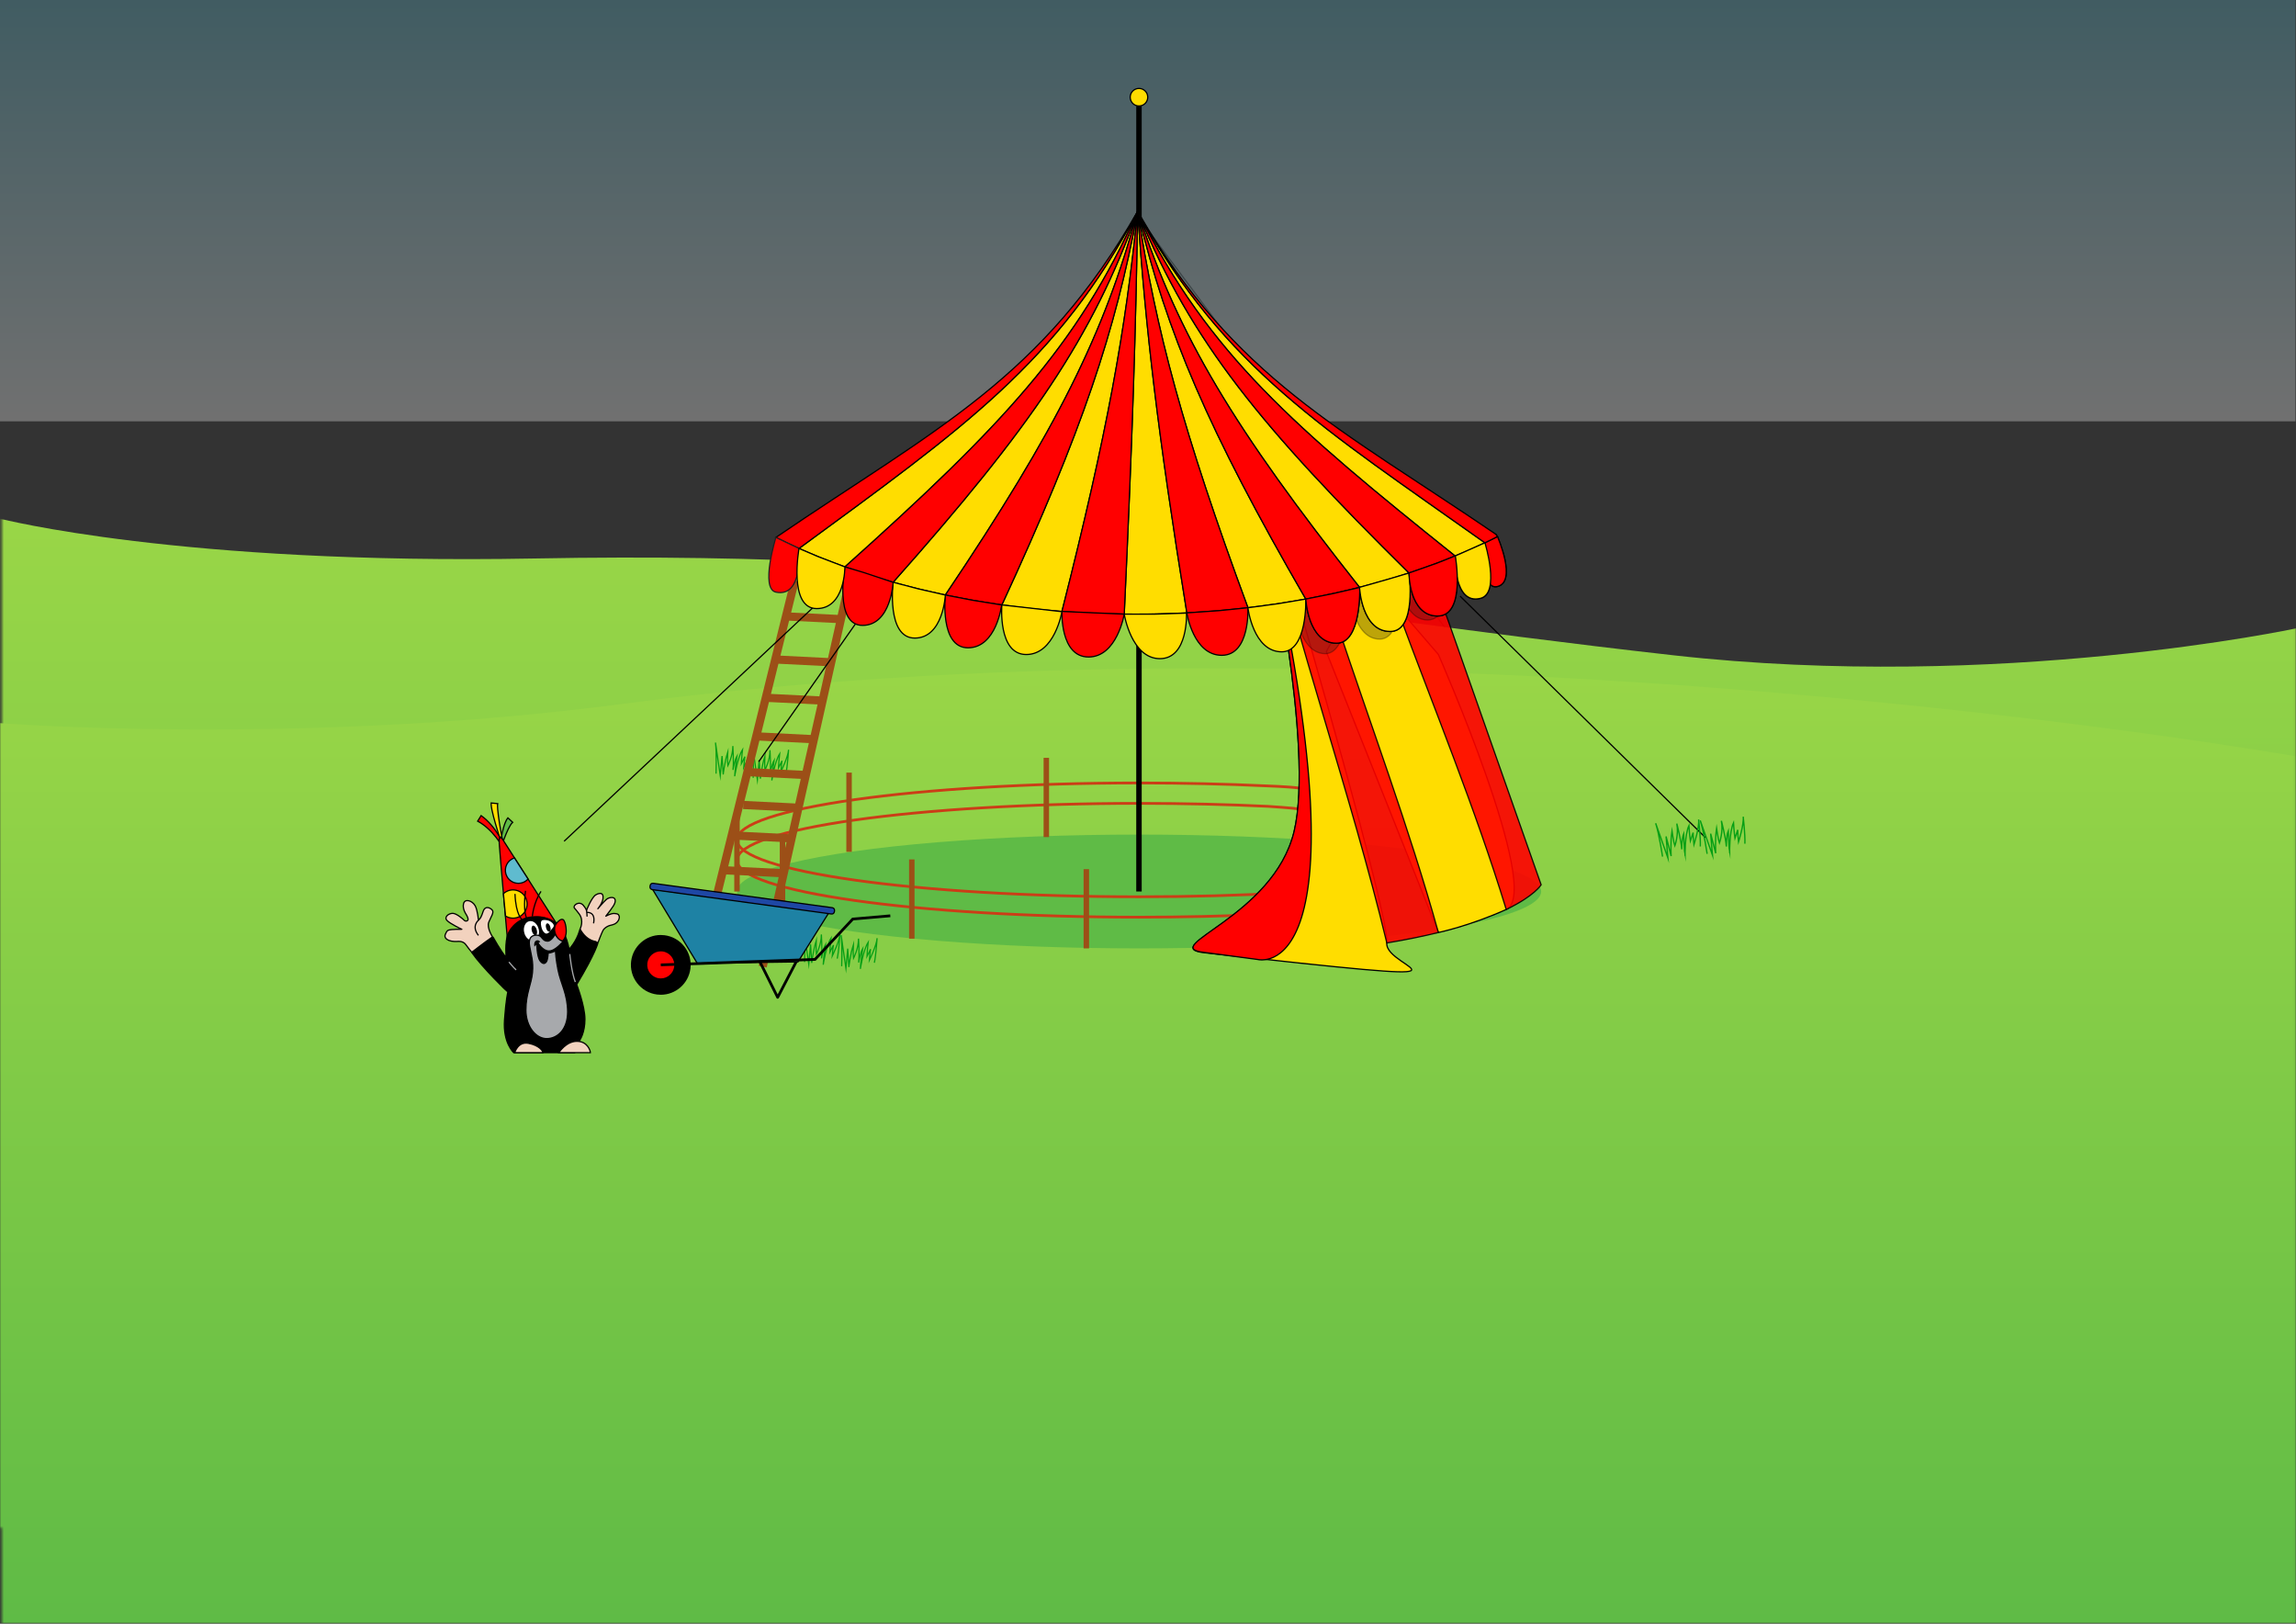 <?xml version="1.0" encoding="utf-8"?>
<!-- Generator: Adobe Illustrator 15.0.0, SVG Export Plug-In . SVG Version: 6.00 Build 0)  -->
<!DOCTYPE svg PUBLIC "-//W3C//DTD SVG 1.1//EN" "http://www.w3.org/Graphics/SVG/1.1/DTD/svg11.dtd">
<svg version="1.1" xmlns="http://www.w3.org/2000/svg" xmlns:xlink="http://www.w3.org/1999/xlink" x="0px" y="0px"
	 width="841.89px" height="595.28px" viewBox="0 0 841.89 595.28" enable-background="new 0 0 841.89 595.28" xml:space="preserve">
<rect x="0" y="0" width="841.89" height="595.28" fill="#333333" stroke="none"/>
<g id="achtergrond">
	
		<line fill="none" stroke="#000000" stroke-width="0.452" stroke-miterlimit="10" x1="417.358" y1="79.586" x2="572.334" y2="286.947"/>
	<defs>
		<filter id="Adobe_OpacityMaskFilter" filterUnits="userSpaceOnUse" x="-0.092" y="190.133" width="841.982" height="405.147">
			<feColorMatrix  type="matrix" values="1 0 0 0 0  0 1 0 0 0  0 0 1 0 0  0 0 0 1 0"/>
		</filter>
	</defs>
	<mask maskUnits="userSpaceOnUse" x="-0.092" y="190.133" width="841.982" height="405.147" id="SVGID_1_">
		<g filter="url(#Adobe_OpacityMaskFilter)">
			<linearGradient id="SVGID_2_" gradientUnits="userSpaceOnUse" x1="421.684" y1="595.28" x2="421.684" y2="158.882">
				<stop  offset="0" style="stop-color:#FFFFFF"/>
				<stop  offset="0.348" style="stop-color:#F9F9F9"/>
				<stop  offset="0.491" style="stop-color:#F5F5F5"/>
				<stop  offset="0.557" style="stop-color:#F1F1F1"/>
				<stop  offset="0.623" style="stop-color:#E5E5E5"/>
				<stop  offset="0.688" style="stop-color:#D1D1D1"/>
				<stop  offset="0.752" style="stop-color:#B6B6B6"/>
				<stop  offset="0.817" style="stop-color:#929292"/>
				<stop  offset="0.881" style="stop-color:#666666"/>
				<stop  offset="0.945" style="stop-color:#333333"/>
				<stop  offset="1" style="stop-color:#000000"/>
			</linearGradient>
			<rect x="0.601" y="158.882" fill="url(#SVGID_2_)" width="842.167" height="436.398"/>
		</g>
	</mask>
	
		<linearGradient id="SVGID_3_" gradientUnits="userSpaceOnUse" x1="210.555" y1="402.181" x2="615.702" y2="402.181" gradientTransform="matrix(0 1 -1 0 823.079 -20.422)">
		<stop  offset="0" style="stop-color:#99D647"/>
		<stop  offset="1" style="stop-color:#5FBB46"/>
	</linearGradient>
	<path mask="url(#SVGID_1_)" fill="url(#SVGID_3_)" d="M0.093,595.28l-0.186-405.147c0,0,66.044,17.044,196.064,14.615
		c174.621-3.263,259.965,17.792,417.609,35.489c119.678,13.435,228.309-9.859,228.309-9.859V595.28H0.093z"/>
	<defs>
		<filter id="Adobe_OpacityMaskFilter_1_" filterUnits="userSpaceOnUse" x="0" y="244.939" width="841.705" height="350.341">
			<feColorMatrix  type="matrix" values="1 0 0 0 0  0 1 0 0 0  0 0 1 0 0  0 0 0 1 0"/>
		</filter>
	</defs>
	<mask maskUnits="userSpaceOnUse" x="0" y="244.939" width="841.705" height="350.341" id="SVGID_4_">
		<g filter="url(#Adobe_OpacityMaskFilter_1_)">
			
				<linearGradient id="SVGID_5_" gradientUnits="userSpaceOnUse" x1="421.731" y1="560.094" x2="421.73" y2="207.324" gradientTransform="matrix(-1 0 0 1 841.891 0)">
				<stop  offset="0" style="stop-color:#FFFFFF"/>
				<stop  offset="0.348" style="stop-color:#F9F9F9"/>
				<stop  offset="0.491" style="stop-color:#F5F5F5"/>
				<stop  offset="0.557" style="stop-color:#F1F1F1"/>
				<stop  offset="0.623" style="stop-color:#E5E5E5"/>
				<stop  offset="0.688" style="stop-color:#D1D1D1"/>
				<stop  offset="0.752" style="stop-color:#B6B6B6"/>
				<stop  offset="0.817" style="stop-color:#929292"/>
				<stop  offset="0.881" style="stop-color:#666666"/>
				<stop  offset="0.945" style="stop-color:#333333"/>
				<stop  offset="1" style="stop-color:#000000"/>
			</linearGradient>
			<rect x="-0.878" y="207.324" fill="url(#SVGID_5_)" width="842.075" height="352.769"/>
		</g>
	</mask>
	
		<linearGradient id="SVGID_6_" gradientUnits="userSpaceOnUse" x1="265.361" y1="402.041" x2="615.702" y2="402.041" gradientTransform="matrix(0 1 1 0 18.811 -20.422)">
		<stop  offset="0" style="stop-color:#99D647"/>
		<stop  offset="1" style="stop-color:#5FBB46"/>
	</linearGradient>
	<path mask="url(#SVGID_4_)" fill="url(#SVGID_6_)" d="M841.705,595.28V277.279c0,0-323.776-57.377-612.95-19.281
		C109.628,273.692,0,265.118,0,265.118V595.28H841.705z"/>
	<ellipse fill="#5FBB46" cx="417.67" cy="326.834" rx="147.435" ry="20.862"/>
	<path fill="none" stroke="#CB3D17" stroke-miterlimit="10" d="M463.428,335.224c-14.404,0.665-29.784,1.024-45.758,1.024
		c-81.426,0-147.435-9.342-147.435-20.862c0-11.522,66.009-20.864,147.435-20.864c16.516,0,32.397,0.384,47.223,1.093
		c0,0,9.688,0.621,10.966,0.949"/>
	<path fill="none" stroke="#CB3D17" stroke-miterlimit="10" d="M471.59,327.335c-16.7,0.93-34.889,1.439-53.92,1.439
		c-81.426,0-147.435-9.342-147.435-20.862c0-11.522,66.009-20.864,147.435-20.864c16.239,0,31.865,0.372,46.477,1.058
		c0,0,8.324,0.275,12.196,0.804"/>
	<path fill="#FFDD00" stroke="#000000" stroke-width="0.452" stroke-miterlimit="10" d="M527.423,341.879
		c0,0,11.25-2.329,24.879-8.449s-24.879-93.483-24.879-93.483l-25.756-29.878l-15.334,28.878L527.423,341.879z"/>
	<path fill="#FFDD00" stroke="#000000" stroke-width="0.452" stroke-miterlimit="10" d="M464.709,194.666
		c0,0,17.319,78.882,9.819,110.245c-7.5,31.363-50.482,42.442-32.873,44.381c113.566,12.503,65.88,6.344,66.862-3.584
		s-32.949-126.107-32.949-126.107L464.709,194.666z"/>
	<linearGradient id="SVGID_7_" gradientUnits="userSpaceOnUse" x1="420.853" y1="154.469" x2="420.853" y2="1.421085e-13">
		<stop  offset="0" style="stop-color:#FFFFFF"/>
		<stop  offset="1" style="stop-color:#5FBBCF"/>
	</linearGradient>
	<rect opacity="0.3" fill="url(#SVGID_7_)" width="841.705" height="154.469"/>
	<path fill="none" stroke="#000000" stroke-width="0.452" stroke-miterlimit="10" d="M420.945,305.97"/>
	<circle fill="#FFDD00" stroke="#000000" stroke-width="0.452" stroke-miterlimit="10" cx="417.635" cy="35.637" r="3.218"/>
	<g>
		<path opacity="0.9" fill="#FF0000" stroke="#000000" stroke-width="0.452" stroke-miterlimit="10" d="M512.422,223.467
			c13.505,36.584,28.434,72.609,39.88,109.963c10.403-4.991,12.803-9.044,12.803-9.044l-34.043-96.714
			c-1.178-3.21-2.349-6.423-3.509-9.641C524.278,208.956,507.375,209.798,512.422,223.467z M463.263,182.127
			c12.839,55.193,31.95,108.534,45.255,163.581c7.146-1.185,13.414-2.481,18.905-3.829c-10.779-38.693-24.913-76.239-37.537-114.308
			C484.901,212.539,468.06,182.127,463.263,182.127z"/>
		<g>
			<path fill="#FF0000" stroke="#000000" stroke-width="0.452" stroke-miterlimit="10" d="M544.479,198.991
				c0,0-1.545,17.417,4.507,16.048c7.43-1.682,0.095-18.316,0.095-18.316l0,0L544.479,198.991z"/>
			<g>
				<path fill="#FF0000" stroke="#000000" stroke-width="0.452" stroke-miterlimit="10" d="M548.479,195.863
					c0.204,0.289,0.399,0.572,0.601,0.86c-1.511,0.77-3.046,1.526-4.602,2.269"/>
				<path fill="#FF0000" stroke="#000000" stroke-width="0.452" stroke-miterlimit="10" d="M417.792,78.673
					c0.008,0.002,0.016,0.004,0.023,0.006c0.004,0.001,0.008,0.001,0.012,0.002"/>
			</g>
			<path fill="#FF0000" stroke="#000000" stroke-width="0.452" stroke-miterlimit="10" d="M478.809,219.622
				c0,0,0.807,16.189,11.271,16.189c9.176,0,8.5-20.451,8.5-20.451l-9.477,2.186L478.809,219.622z"/>
			<path fill="#FFDD00" stroke="#000000" stroke-width="0.452" stroke-miterlimit="10" d="M498.508,215.324
				c0,0,0.778,16.182,11.242,16.182c9.872,0,6.905-21.437,6.905-21.437l-6.921,2.062L498.508,215.324z"/>
			<path fill="#FFDD00" stroke="#000000" stroke-width="0.452" stroke-miterlimit="10" d="M533.547,203.838
				c0,0-0.61,18.092,9.349,15.51c7.346-1.904,1.589-20.357,1.589-20.357l0,0L533.547,203.838z"/>
			<path fill="#FF0000" stroke="#000000" stroke-width="0.452" stroke-miterlimit="10" d="M516.638,210.069
				c0,0,0.027,15.769,10.492,15.769c10.463,0,6.485-22.044,6.485-22.044l-6.816,2.702L516.638,210.069z"/>
		</g>
	</g>
	<line fill="none" stroke="#000000" stroke-width="2" stroke-miterlimit="10" x1="417.635" y1="38.855" x2="417.635" y2="326.833"/>
	<path fill="none" stroke="#000000" stroke-width="0.452" stroke-miterlimit="10" d="M307.667,349.484"/>
	<path fill="none" stroke="#000000" stroke-width="0.452" stroke-miterlimit="10" d="M417.358,79.586"/>
	<g>
		<g>
			<g>
				<g>
					<path fill="none" stroke="#059F14" stroke-width="0.446" stroke-miterlimit="10" d="M262.554,283.631
						c0,0,0.261-7.615-0.203-11.395l1.748,12.127c0,0,0.493-5.724,0.658-7.197l0.426,6.759c0,0,0.515-4.604,1.658-8.204
						c0,0-0.141,3.899,0.027,5.037c0,0,1.873-3.52,1.847-7.251c0,0,0.383,5.822,0.053,8.768c0,0,0.538-3.482,1.454-5.057
						c0,0-0.867,6.428-0.825,7.365c0,0,1.075-6.964,2.866-9.747c0,0-0.371,3.314-0.431,5.171l1.332-2.647
						c0,0-0.188,0.352-0.454,4.051c0,0,2.684-5.479,2.826-8.073c0,0-0.388,6.108-1.01,9.021"/>
				</g>
				<g>
					<path fill="none" stroke="#059F14" stroke-width="0.446" stroke-miterlimit="10" d="M276.171,285.156
						c0,0,0.261-7.615-0.203-11.395l1.748,12.127c0,0,0.493-5.724,0.658-7.197l0.426,6.759c0,0,0.515-4.604,1.658-8.204
						c0,0-0.141,3.899,0.027,5.037c0,0,1.873-3.52,1.847-7.251c0,0,0.383,5.822,0.053,8.768c0,0,0.538-3.482,1.454-5.057
						c0,0-0.867,6.428-0.825,7.365c0,0,1.075-6.964,2.866-9.747c0,0-0.371,3.314-0.431,5.171l1.332-2.647
						c0,0-0.188,0.352-0.454,4.051c0,0,2.684-5.479,2.826-8.073c0,0-0.388,6.108-1.01,9.021"/>
				</g>
			</g>
		</g>
	</g>
	<g>
		<g>
			<g>
				<g>
					<path fill="none" stroke="#059F14" stroke-width="0.446" stroke-miterlimit="10" d="M295.015,352.713
						c0,0,0.261-7.614-0.203-11.395l1.748,12.127c0,0,0.493-5.724,0.658-7.197l0.426,6.76c0,0,0.515-4.604,1.658-8.204
						c0,0-0.141,3.899,0.027,5.037c0,0,1.873-3.52,1.847-7.251c0,0,0.383,5.822,0.053,8.769c0,0,0.538-3.482,1.454-5.058
						c0,0-0.867,6.429-0.825,7.365c0,0,1.075-6.964,2.866-9.747c0,0-0.371,3.314-0.431,5.172l1.332-2.647
						c0,0-0.188,0.353-0.454,4.052c0,0,2.684-5.479,2.826-8.073c0,0-0.388,6.108-1.01,9.021"/>
				</g>
				<g>
					<path fill="none" stroke="#059F14" stroke-width="0.446" stroke-miterlimit="10" d="M308.632,354.237
						c0,0,0.261-7.614-0.203-11.395l1.748,12.127c0,0,0.493-5.724,0.658-7.197l0.426,6.76c0,0,0.515-4.604,1.658-8.204
						c0,0-0.141,3.899,0.027,5.037c0,0,1.873-3.52,1.847-7.251c0,0,0.383,5.822,0.053,8.769c0,0,0.538-3.482,1.454-5.058
						c0,0-0.867,6.429-0.825,7.365c0,0,1.075-6.964,2.866-9.747c0,0-0.371,3.314-0.431,5.172l1.332-2.647
						c0,0-0.188,0.353-0.454,4.052c0,0,2.684-5.479,2.826-8.073c0,0-0.388,6.108-1.01,9.021"/>
				</g>
			</g>
		</g>
	</g>
	<line fill="none" stroke="#9C4F17" stroke-width="2" stroke-miterlimit="10" x1="270.235" y1="326.834" x2="270.235" y2="297.78"/>
	<line fill="none" stroke="#9C4F17" stroke-width="2" stroke-miterlimit="10" x1="286.923" y1="336.193" x2="286.923" y2="307.14"/>
	
		<line fill="none" stroke="#9C4F17" stroke-width="2" stroke-miterlimit="10" x1="311.333" y1="312.308" x2="311.333" y2="283.253"/>
	
		<line fill="none" stroke="#9C4F17" stroke-width="2" stroke-miterlimit="10" x1="383.667" y1="306.892" x2="383.667" y2="277.837"/>
	
		<line fill="none" stroke="#9C4F17" stroke-width="2" stroke-miterlimit="10" x1="334.337" y1="344.135" x2="334.337" y2="315.081"/>
	
		<line fill="none" stroke="#9C4F17" stroke-width="2" stroke-miterlimit="10" x1="398.333" y1="347.696" x2="398.333" y2="318.643"/>
	
		<line fill="none" stroke="#000000" stroke-width="0.452" stroke-miterlimit="10" x1="535.384" y1="218.554" x2="625.308" y2="307.038"/>
	<g>
		<g>
			<g>
				<g>
					<path fill="none" stroke="#059F14" stroke-width="0.487" stroke-miterlimit="10" d="M609.611,314.043
						c0,0-1.218-8.253-2.522-12.234l4.489,12.721c0,0-0.566-6.262-0.668-7.881l1.856,7.198c0,0-0.314-5.06,0.31-9.161
						c0,0,0.615,4.228,1.042,5.42c0,0,1.5-4.156,0.723-8.171c0,0,1.618,6.196,1.819,9.435c0,0-0.063-3.856,0.699-5.731
						c0,0,0.267,7.094,0.505,8.094c0,0-0.13-7.711,1.422-11.059c0,0,0.228,3.643,0.528,5.655l1.038-3.112
						c0,0-0.149,0.416,0.277,4.453c0,0,2.063-6.427,1.712-9.248c0,0,0.767,6.655,0.618,9.915"/>
				</g>
				<g>
					<path fill="none" stroke="#059F14" stroke-width="0.487" stroke-miterlimit="10" d="M625.958,313.023
						c0,0-1.218-8.253-2.522-12.234l4.489,12.722c0,0-0.566-6.262-0.668-7.881l1.856,7.197c0,0-0.314-5.059,0.31-9.161
						c0,0,0.615,4.228,1.042,5.421c0,0,1.5-4.157,0.723-8.172c0,0,1.618,6.197,1.819,9.435c0,0-0.063-3.855,0.699-5.731
						c0,0,0.267,7.094,0.505,8.095c0,0-0.13-7.712,1.422-11.059c0,0,0.228,3.643,0.528,5.655l1.038-3.112
						c0,0-0.15,0.416,0.277,4.452c0,0,2.063-6.426,1.712-9.248c0,0,0.767,6.655,0.618,9.915"/>
				</g>
			</g>
		</g>
	</g>
	<g>
		<g>
			
				<line fill="none" stroke="#9C4F17" stroke-width="3" stroke-miterlimit="10" x1="311.301" y1="213.886" x2="279.669" y2="354.389"/>
			
				<line fill="none" stroke="#9C4F17" stroke-width="3" stroke-miterlimit="10" x1="291.43" y1="212.891" x2="256.667" y2="353.235"/>
			
				<line fill="none" stroke="#9C4F17" stroke-width="3" stroke-miterlimit="10" x1="308.35" y1="226.993" x2="288.198" y2="225.984"/>
			
				<line fill="none" stroke="#9C4F17" stroke-width="3" stroke-miterlimit="10" x1="303.704" y1="242.748" x2="283.552" y2="241.738"/>
			
				<line fill="none" stroke="#9C4F17" stroke-width="3" stroke-miterlimit="10" x1="301.374" y1="256.84" x2="281.222" y2="255.831"/>
			
				<line fill="none" stroke="#9C4F17" stroke-width="3" stroke-miterlimit="10" x1="297.739" y1="270.981" x2="277.587" y2="269.971"/>
			
				<line fill="none" stroke="#9C4F17" stroke-width="3" stroke-miterlimit="10" x1="295.386" y1="284.132" x2="275.235" y2="283.122"/>
			
				<line fill="none" stroke="#9C4F17" stroke-width="3" stroke-miterlimit="10" x1="292.688" y1="296.126" x2="272.537" y2="295.116"/>
			
				<line fill="none" stroke="#9C4F17" stroke-width="3" stroke-miterlimit="10" x1="289.367" y1="307.325" x2="269.215" y2="306.317"/>
			
				<line fill="none" stroke="#9C4F17" stroke-width="3" stroke-miterlimit="10" x1="286.18" y1="320.091" x2="266.028" y2="319.081"/>
		</g>
		
			<line fill="none" stroke="#9C4F17" stroke-width="3" stroke-miterlimit="10" x1="282.734" y1="335.068" x2="262.583" y2="334.061"/>
		
			<line fill="none" stroke="#9C4F17" stroke-width="3" stroke-miterlimit="10" x1="280.023" y1="347.327" x2="259.872" y2="346.317"/>
	</g>
	
		<line fill="none" stroke="#000000" stroke-width="0.452" stroke-miterlimit="10" x1="418.358" y1="79.586" x2="278.201" y2="279.263"/>
	
		<line fill="none" stroke="#000000" stroke-width="0.452" stroke-miterlimit="10" x1="298.822" y1="222.067" x2="206.846" y2="308.415"/>
	<g>
		<g>
			<path fill="#FF0000" d="M242.299,361.696c-0.348,0-0.699-0.022-1.045-0.068c-2.106-0.277-3.979-1.358-5.273-3.045
				s-1.854-3.775-1.576-5.883c0.52-3.944,3.908-6.918,7.883-6.918c0.348,0,0.699,0.022,1.045,0.068
				c2.106,0.277,3.979,1.359,5.273,3.046c1.293,1.686,1.853,3.774,1.575,5.882C249.661,358.723,246.272,361.696,242.299,361.696z"/>
			<path d="M242.287,348.779c0.216,0,0.434,0.014,0.653,0.043c2.715,0.357,4.626,2.85,4.269,5.564
				c-0.328,2.495-2.46,4.312-4.91,4.312c-0.216,0-0.434-0.014-0.653-0.043c-2.715-0.357-4.627-2.85-4.27-5.564
				C237.704,350.597,239.837,348.779,242.287,348.779 M242.287,342.784L242.287,342.784c-5.474,0.001-10.14,4.096-10.854,9.525
				c-0.382,2.9,0.389,5.776,2.17,8.098s4.36,3.811,7.261,4.192c0.475,0.062,0.958,0.095,1.436,0.095
				c5.473,0,10.139-4.095,10.854-9.525c0.382-2.9-0.389-5.775-2.169-8.097c-1.781-2.322-4.359-3.812-7.261-4.193
				C243.248,342.816,242.765,342.784,242.287,342.784L242.287,342.784z"/>
		</g>
		<polyline fill="none" stroke="#000000" stroke-linejoin="round" stroke-miterlimit="10" points="278.58,352.482 285.15,365.641 
			292.596,351.361 		"/>
		<polygon fill="#1E82A4" stroke="#000000" stroke-width="0.452" stroke-miterlimit="10" points="255.67,353.166 239.272,326.031 
			304.081,334.355 292.598,352.648 		"/>
		<polyline fill="none" stroke="#000000" stroke-miterlimit="10" points="242.293,353.74 298.85,351.732 312.687,336.939 
			326.451,335.744 		"/>
		<g>
			<g>
				<g>
					<path fill="#1E47A4" d="M305.941,334.276c-0.07,0.515-0.549,0.878-1.064,0.808l-65.726-8.943
						c-0.515-0.07-0.878-0.549-0.808-1.062l0.06-0.439c0.07-0.516,0.549-0.879,1.063-0.809l65.727,8.945
						c0.514,0.07,0.877,0.549,0.807,1.062L305.941,334.276z"/>
					<path fill="none" stroke="#000000" stroke-width="0.452" stroke-miterlimit="10" d="M305.941,334.276
						c-0.07,0.515-0.549,0.878-1.064,0.808l-65.726-8.943c-0.515-0.07-0.878-0.549-0.808-1.062l0.06-0.439
						c0.07-0.516,0.549-0.879,1.063-0.809l65.727,8.945c0.514,0.07,0.877,0.549,0.807,1.062L305.941,334.276z"/>
				</g>
			</g>
		</g>
	</g>
	<path fill="#FF0000" stroke="#000000" stroke-width="0.452" stroke-miterlimit="10" d="M474.528,304.789
		c-7.5,31.363-50.482,42.442-32.873,44.381l19.478,2.583c0,0,41.776,11.319,3.576-157.209
		C464.709,194.544,482.028,273.426,474.528,304.789"/>
	<g>
		<g>
			<path opacity="0.3" fill="#231F20" stroke="#000000" stroke-width="0.452" stroke-miterlimit="10" d="M474.528,219.59
				c0,0,0.819,20.053,11.432,20.053c9.308,0,8.622-25.331,8.622-25.331l-9.612,2.708L474.528,219.59z"/>
			<path opacity="0.3" fill="#231F20" stroke="#000000" stroke-width="0.452" stroke-miterlimit="10" d="M494.51,214.268
				c0,0,0.79,20.041,11.402,20.041c10.013,0,7.004-26.55,7.004-26.55l-7.02,2.553L494.51,214.268z"/>
			<path opacity="0.3" fill="#231F20" stroke="#000000" stroke-width="0.452" stroke-miterlimit="10" d="M512.897,207.758
				c0,0,0.028,19.531,10.641,19.531c10.613,0,6.578-27.306,6.578-27.306l-6.912,3.348L512.897,207.758z"/>
			<path fill="#FF0000" stroke="#000000" stroke-width="0.452" stroke-miterlimit="10" d="M544.479,198.991
				c0,0-1.545,17.417,4.507,16.048c7.43-1.682,0.095-18.316,0.095-18.316l0,0L544.479,198.991z"/>
			<g>
				<path fill="#FFDD00" stroke="#000000" stroke-width="0.452" stroke-miterlimit="10" d="M417.131,77.512
					c0.002-0.005,0.005-0.01,0.007-0.015c-0.019,0.098,0.204,1.071,0.678,1.182c-0.008-0.002-0.016-0.004-0.023-0.006
					c31.462,56.559,67.41,78.267,126.687,120.318c-3.533,1.686-7.178,3.303-10.932,4.847
					c-58.979-47.223-90.251-73.98-115.835-125.191c-0.039-0.016-0.081-0.036-0.123-0.06c19.433,46.991,44.87,77.925,99.049,131.481
					c-5.85,1.918-11.898,3.674-18.13,5.255c-46.28-58.503-66.368-92.025-81.039-136.817c-0.038-0.03-0.075-0.063-0.11-0.097
					c10.529,43.58,25.374,78.891,61.45,141.212c-6.909,1.272-13.994,2.338-21.228,3.186
					c-24.057-65.053-33.63-101.572-40.318-144.508c-0.027-0.038-0.053-0.077-0.076-0.117c2.986,42.658,7.228,79.864,18.007,146.508
					c-6.158,0.32-12.399,0.486-18.712,0.486c-1.421,0-2.838-0.01-4.252-0.026c3.099-67.043,4.229-104.432,4.899-147.088
					c-0.015-0.041-0.026-0.081-0.035-0.12c-4.35,42.915-10.859,79.979-27.699,146.216c-7.492-0.568-14.846-1.37-22.038-2.391
					c29.73-64.239,41.593-100.462,49.72-143.939c-0.002-0.037-0.002-0.072,0-0.105c-12.116,44.48-29.305,79.317-70.438,140.417
					c-6.564-1.375-12.956-2.939-19.153-4.68c50.518-56.839,73.072-89.626,89.604-135.828c0.006-0.027,0.013-0.051,0.02-0.072
					c-21.829,49.255-50.004,78.948-107.306,130.271c-5.836-2.091-11.452-4.349-16.824-6.76
					C353.146,156.933,387.872,132.876,417.131,77.512z"/>
				<path fill="#FF0000" stroke="#000000" stroke-width="0.452" stroke-miterlimit="10" d="M417.589,78.588
					c0.042,0.023,0.084,0.044,0.123,0.06c25.584,51.211,56.855,77.968,115.835,125.191c-5.421,2.231-11.063,4.312-16.909,6.23
					C462.459,156.513,437.021,125.579,417.589,78.588z"/>
				<path fill="#FF0000" stroke="#000000" stroke-width="0.452" stroke-miterlimit="10" d="M417.792,78.673
					c0.008,0.002,0.016,0.004,0.023,0.006c0.004,0.001,0.008,0.001,0.012,0.002c34.988,60.144,73.354,78.12,130.652,117.181
					c0.204,0.289,0.399,0.572,0.601,0.86c-1.511,0.77-3.046,1.526-4.602,2.269C485.202,156.94,449.254,135.232,417.792,78.673z"/>
				<path fill="#FF0000" stroke="#000000" stroke-width="0.452" stroke-miterlimit="10" d="M417.469,78.507
					c14.671,44.792,34.759,78.314,81.039,136.817c-6.384,1.621-12.958,3.057-19.699,4.298
					c-36.076-62.321-50.921-97.633-61.45-141.212C417.394,78.444,417.431,78.477,417.469,78.507z"/>
				<path fill="#FF0000" stroke="#000000" stroke-width="0.452" stroke-miterlimit="10" d="M417.263,78.3
					c6.688,42.936,16.262,79.455,40.318,144.508c-7.317,0.857-14.789,1.489-22.388,1.883
					c-10.779-66.644-15.021-103.85-18.007-146.508C417.21,78.223,417.235,78.262,417.263,78.3z"/>
				<path fill="#FF0000" stroke="#000000" stroke-width="0.452" stroke-miterlimit="10" d="M417.129,78.062
					c-0.67,42.656-1.801,80.045-4.899,147.088c-7.731-0.091-15.352-0.425-22.835-0.992c16.84-66.238,23.35-103.302,27.699-146.216
					C417.103,77.982,417.114,78.022,417.129,78.062z"/>
				<path fill="#FF0000" stroke="#000000" stroke-width="0.452" stroke-miterlimit="10" d="M417.076,77.829
					c-8.126,43.477-19.989,79.7-49.72,143.939c-7.072-1.001-13.986-2.215-20.718-3.627c41.133-61.101,58.322-95.938,70.438-140.417
					C417.074,77.757,417.074,77.792,417.076,77.829z"/>
				<path fill="#FF0000" stroke="#000000" stroke-width="0.452" stroke-miterlimit="10" d="M417.109,77.562
					c-0.007,0.021-0.014,0.045-0.02,0.072c-16.533,46.202-39.086,78.989-89.604,135.828c-6.089-1.71-11.991-3.589-17.682-5.628
					C367.105,156.509,395.28,126.816,417.109,77.562z"/>
				<path fill="#FF0000" stroke="#000000" stroke-width="0.452" stroke-miterlimit="10" d="M417.138,77.498
					c-0.002,0.004-0.005,0.009-0.007,0.015c-29.259,55.364-63.985,79.421-124.152,123.561c-2.899-1.301-5.728-2.647-8.481-4.037
					C343.015,157.193,382.1,138.852,417.138,77.498z"/>
			</g>
			<path fill="#FF0000" stroke="#000000" stroke-width="0.452" stroke-miterlimit="10" d="M412.229,225.151
				c0,0-2.622,15.71-13.087,15.71c-10.463,0-9.748-16.702-9.748-16.702l12.073,0.532L412.229,225.151z"/>
			<path fill="#FFDD00" stroke="#000000" stroke-width="0.452" stroke-miterlimit="10" d="M389.385,224.248
				c0,0-2.624,15.711-13.086,15.711c-10.465,0-8.942-18.191-8.942-18.191l12.022,1.35L389.385,224.248z"/>
			<path fill="#FF0000" stroke="#000000" stroke-width="0.452" stroke-miterlimit="10" d="M367.279,221.776
				c0,0-1.876,15.711-12.339,15.711c-10.464,0-8.302-19.346-8.302-19.346l10.229,1.967L367.279,221.776z"/>
			<path fill="#FFDD00" stroke="#000000" stroke-width="0.452" stroke-miterlimit="10" d="M346.638,218.141
				c0,0-0.753,15.789-11.218,15.789c-10.464,0-7.935-20.469-7.935-20.469l9.443,2.478L346.638,218.141z"/>
			<path fill="#FF0000" stroke="#000000" stroke-width="0.452" stroke-miterlimit="10" d="M327.485,213.482
				c0,0-0.754,15.787-11.218,15.787s-6.464-21.437-6.464-21.437l6.921,2.062L327.485,213.482z"/>
			<path fill="#FF0000" stroke="#231F20" stroke-width="0.452" stroke-miterlimit="10" d="M292.979,201.073
				c0,0,1.638,18.146-8.481,16.004c-5.813-1.23,0-20.041,0-20.041l0,0L292.979,201.073z"/>
			<path fill="#FFDD00" stroke="#000000" stroke-width="0.452" stroke-miterlimit="10" d="M309.803,207.833
				c0,0,0.125,15.285-10.337,15.285c-10.465,0-6.487-22.045-6.487-22.045l6.779,2.909L309.803,207.833z"/>
			<path fill="#FFDD00" stroke="#000000" stroke-width="0.452" stroke-miterlimit="10" d="M412.229,225.151
				c0,0,2.624,16.323,13.087,16.323c10.464,0,9.748-16.702,9.748-16.702l-11.672,0.379H412.229z"/>
			<path fill="#FF0000" stroke="#000000" stroke-width="0.452" stroke-miterlimit="10" d="M435.193,224.691
				c0,0,2.338,15.552,12.802,15.552s9.586-17.436,9.586-17.436l-10.817,1.092L435.193,224.691z"/>
			<path fill="#FFDD00" stroke="#000000" stroke-width="0.452" stroke-miterlimit="10" d="M457.581,222.808
				c0,0,1.937,16.16,12.4,16.16c9.467,0,8.827-19.345,8.827-19.345l-10.191,1.707L457.581,222.808z"/>
			<path fill="#FF0000" stroke="#000000" stroke-width="0.452" stroke-miterlimit="10" d="M478.809,219.622
				c0,0,0.807,16.189,11.271,16.189c9.176,0,8.5-20.451,8.5-20.451l-9.477,2.186L478.809,219.622z"/>
			<path fill="#FFDD00" stroke="#000000" stroke-width="0.452" stroke-miterlimit="10" d="M498.508,215.324
				c0,0,0.778,16.182,11.242,16.182c9.872,0,6.905-21.437,6.905-21.437l-6.921,2.062L498.508,215.324z"/>
			<path fill="#FFDD00" stroke="#000000" stroke-width="0.452" stroke-miterlimit="10" d="M533.547,203.838
				c0,0-0.61,18.092,9.349,15.51c7.346-1.904,1.589-20.357,1.589-20.357l0,0L533.547,203.838z"/>
			<path fill="#FF0000" stroke="#000000" stroke-width="0.452" stroke-miterlimit="10" d="M516.638,210.069
				c0,0,0.027,15.769,10.492,15.769c10.463,0,6.485-22.044,6.485-22.044l-6.816,2.702L516.638,210.069z"/>
		</g>
	</g>
</g>
<g id="Layer_2">
	<g>
		<path fill="#5FBB46" stroke="#000000" stroke-width="0.452" stroke-miterlimit="10" d="M183.938,306.373
			c0.2-0.996,0.426-1.991,0.712-2.989c0.166-0.578,0.353-1.157,0.586-1.742c0.244-0.586,0.501-1.177,0.996-1.805l1.762,1.631
			c-0.282,0.233-0.602,0.662-0.876,1.108c-0.281,0.453-0.541,0.944-0.785,1.448c-0.491,1.01-0.926,2.072-1.334,3.147
			c-0.195,0.519-0.386,1.042-0.569,1.567l-0.036,0.021C184.238,307.965,184.085,307.169,183.938,306.373z"/>
		<path fill="#FFDD00" stroke="#000000" stroke-width="0.452" stroke-miterlimit="10" d="M183.694,307.687
			c-0.195-0.355-0.396-0.709-0.604-1.059c-0.261-0.817-0.515-1.636-0.768-2.456c-0.471-1.554-0.927-3.114-1.339-4.698
			c-0.205-0.793-0.399-1.592-0.567-2.41c-0.084-0.41-0.162-0.825-0.224-1.257c-0.058-0.438-0.115-0.867-0.092-1.422l2.388,0.235
			c-0.048,0.252-0.059,0.632-0.053,0.998c0.006,0.372,0.029,0.76,0.06,1.148c0.061,0.779,0.152,1.57,0.256,2.362
			c0.208,1.586,0.465,3.177,0.739,4.764c0.145,0.828,0.294,1.654,0.448,2.48c-0.031,0.158-0.063,0.314-0.094,0.472
			C183.791,307.126,183.744,307.406,183.694,307.687z"/>
		<path fill="#FF0000" stroke="#000000" stroke-width="0.452" stroke-miterlimit="10" d="M183.456,309.093
			c-0.483-0.708-0.989-1.397-1.519-2.064c-1.93-2.423-4.196-4.589-6.791-5.979l1.272-2.037c1.383,0.984,2.592,2.142,3.663,3.383
			c1.071,1.244,2.006,2.572,2.842,3.948c0.057,0.094,0.11,0.189,0.166,0.284c0.168,0.53,0.34,1.058,0.512,1.585
			C183.552,308.506,183.503,308.799,183.456,309.093z"/>
		<path fill="#FF0000" stroke="#000000" stroke-width="0.452" stroke-miterlimit="10" d="M204.542,339.349l-19.935-31.158
			c0,0-1.828-3.168-1.541,1.119s3.042,35.688,3.042,35.688s3.379-6.452,7.774-8.224
			C198.279,335.004,203.335,337.312,204.542,339.349z"/>
		<g>
			<path fill="#5FBBCF" d="M190.085,323.844c-1.721,0-3.315-0.929-4.161-2.425c-0.629-1.109-0.788-2.397-0.448-3.628
				c0.34-1.229,1.139-2.253,2.25-2.883c0.212-0.121,0.451-0.229,0.73-0.331l0.169-0.062l5.002,7.751l-0.125,0.13
				c-0.318,0.326-0.677,0.604-1.068,0.825C191.717,323.629,190.905,323.844,190.085,323.844z"/>
			<path d="M188.534,314.79l4.807,7.448c-0.294,0.302-0.634,0.569-1.018,0.787c-0.708,0.401-1.479,0.592-2.238,0.592
				c-1.586,0-3.127-0.83-3.964-2.31c-1.239-2.186-0.471-4.963,1.717-6.202C188.063,314.977,188.298,314.876,188.534,314.79
				 M188.719,314.241l-0.339,0.124c-0.291,0.105-0.542,0.22-0.766,0.348c-1.162,0.658-1.999,1.73-2.355,3.019s-0.19,2.637,0.469,3.8
				c0.886,1.565,2.556,2.539,4.357,2.539c0.859,0,1.71-0.226,2.461-0.651c0.41-0.232,0.786-0.523,1.119-0.865l0.251-0.258
				l-0.195-0.303l-4.807-7.448L188.719,314.241L188.719,314.241z"/>
		</g>
		<g>
			<path fill="#FFDD00" d="M188.12,336.619c-0.93,0-1.847-0.251-2.651-0.725l-0.1-0.059l-0.778-8.206l0.086-0.076
				c0.297-0.264,0.615-0.488,0.944-0.668c0.762-0.416,1.62-0.636,2.482-0.636c1.899,0,3.645,1.034,4.554,2.699
				c1.37,2.511,0.444,5.666-2.064,7.035C189.835,336.399,188.98,336.619,188.12,336.619z"/>
			<path d="M188.104,326.476c1.755,0,3.455,0.933,4.355,2.582c1.312,2.403,0.431,5.416-1.974,6.729
				c-0.752,0.412-1.564,0.606-2.365,0.606c-0.892,0-1.769-0.241-2.536-0.693c-0.229-2.394-0.487-5.115-0.757-7.977
				c0.271-0.24,0.57-0.457,0.902-0.639C186.484,326.672,187.3,326.476,188.104,326.476 M188.104,326.023L188.104,326.023
				c-0.901,0-1.797,0.229-2.591,0.663c-0.344,0.188-0.675,0.423-0.985,0.697l-0.172,0.152l0.021,0.229
				c0.27,2.862,0.528,5.584,0.757,7.978l0.022,0.229l0.198,0.117c0.839,0.495,1.796,0.756,2.766,0.756
				c0.898,0,1.791-0.229,2.583-0.662c2.617-1.428,3.583-4.722,2.153-7.342C191.907,327.103,190.086,326.023,188.104,326.023
				L188.104,326.023z"/>
		</g>
	</g>
	<g>
		<path stroke="#000000" stroke-width="0.452" stroke-miterlimit="10" d="M173.077,349.331c0,0,2.79-3.619,7.768-5.656
			c0,0,2.789,4.978,4.75,7.39c0,0-0.529-5.699,0.679-8.671c0.979-2.413,4.298-6.259,9.651-6.259c6.034,0,11.085,2.639,12.744,11.839
			c0,0,2.64-2.564,3.921-7.013c0,0,2.715,4.146,6.713,4.524c0,0-0.68,3.544-7.843,15.458c0,0,3.016,7.843,3.016,12.744
			s-1.81,7.54-1.81,7.54l-1.936,4.701h-22.346c0,0-3.997-3.494-3.394-12.015c0.526-7.45,1.206-10.181,1.206-10.181
			S177.073,354.986,173.077,349.331z"/>
		
			<ellipse transform="matrix(0.975 -0.223 0.223 0.975 -71.264 52.163)" fill="#FFFFFF" stroke="#000000" stroke-width="0.452" stroke-miterlimit="10" cx="194.944" cy="341.087" rx="2.951" ry="3.839"/>
		<g>
			<g>
				<path fill="#A7A9AC" stroke="#000000" stroke-width="0.452" stroke-miterlimit="10" d="M206.462,345.111
					c0,0-2.08-0.742-2.846-2.643c0,0-1.433,2.563-2.79,2.563s-1.835-0.88-2.338-1.433c-0.325-0.357-0.755-0.755-1.81-0.755
					c-1.056,0-3.093,0.379-2.488,3.997c0.603,3.62,1.433,5.505,1.056,9.729c-0.377,4.223-2.413,7.616-2.413,13.725
					c0,6.107,3.694,10.481,7.616,10.481c3.921,0,7.692-3.317,7.692-9.804c0-6.485-2.565-10.405-3.545-15.458
					c-0.764-3.937-0.887-6.172-0.903-6.971c-1.269,0.827-2.678,0.862-2.678,0.862s-0.151,2.262-0.566,3.017
					s-1.245,1.396-2.413-0.152c-1.168-1.545-1.207-6.295-1.207-6.295c-0.226,0-0.716,0.565-0.716,0.565s-0.15-1.094,0.527-1.47
					c0.679-0.378,1.093,0.149,1.093,0.149c-0.339,0.114-0.452,0.491-0.452,0.491s1.66,2.94,4.034,2.94
					C203.692,348.652,206.462,345.111,206.462,345.111z"/>
			</g>
		</g>
		<path fill="#FFFFFF" d="M202.846,339.973l-1.566,1.867c0,0-0.756,0.755-1.458,0.252c-0.704-0.502-1.106-1.257-1.358-2.464
			c-0.251-1.206-0.197-2.07,0.516-2.287c0.714-0.217,2.123,0.066,2.652,0.377C202.16,338.029,203.601,338.968,202.846,339.973z"/>
		<path fill="#FF0000" stroke="#000000" stroke-width="0.452" stroke-miterlimit="10" d="M206.357,344.907
			c0,0,1.257-1.056,1.257-3.519c0-2.464-0.754-4.073-1.106-4.223c-0.352-0.151-0.754-0.303-1.659,0.502s-1.508,1.609-1.508,3.167
			C203.34,342.394,204.647,344.856,206.357,344.907z"/>
		<path fill="none" stroke="#A7A9AC" stroke-width="0.452" stroke-miterlimit="10" d="M186.622,352.688
			c0,0,1.622,2.018,2.631,2.895"/>
		<path fill="none" stroke="#A7A9AC" stroke-width="0.452" stroke-miterlimit="10" d="M208.919,349.759
			c0,0,0.662,6.707,2.028,10.27"/>
		<path fill="#F2D2BE" stroke="#000000" stroke-width="0.452" stroke-miterlimit="10" d="M204.899,385.929
			c0,0,2.654-4.175,6.611-4.175c3.958,0,4.965,3.48,4.965,4.175H204.899z"/>
		<path fill="#F2D2BE" stroke="#000000" stroke-width="0.452" stroke-miterlimit="10" d="M188.726,385.929
			c0,0,1.183-4.193,5.066-3.435c3.845,0.75,5.283,2.74,5.283,3.435H188.726z"/>
		<path fill="none" stroke="#000000" stroke-width="0.452" stroke-miterlimit="10" d="M195.195,335.99c0,0,0.406-5.008,3.181-9.202
			"/>
		<path fill="none" stroke="#000000" stroke-width="0.452" stroke-miterlimit="10" d="M193.165,336.735
			c0,0-1.489-2.369-0.473-10.15"/>
		<path fill="none" stroke="#000000" stroke-width="0.452" stroke-miterlimit="10" d="M191.406,337.072c0,0-2.25-1.497-2.572-9.337
			"/>
		<path fill="#F2D2BE" stroke="#000000" stroke-width="0.452" stroke-linejoin="round" stroke-miterlimit="10" d="M212.693,340.604
			c0,0,1.577-2.99-0.326-5.545s-2.012-2.12-1.794-2.828c0.217-0.706,2.004-1.888,3.316-0.325c1.158,1.379,1.141,1.903,1.141,1.903
			s1.929-4.951,3.48-5.764c0,0,2.393-1.467,2.61,0.599c0.216,2.065-1.903,4.512-1.903,4.512s2.229-2.648,3.153-3.425
			c1.018-0.854,3.044-1.087,3.208,0.217c0.163,1.306-0.817,2.557-3.425,5.927c0,0,1.875-1.059,3.097-0.979
			c1.223,0.08,1.664,0.265,1.85,1.197c0,1.087-0.652,2.064-1.521,2.555c-0.87,0.489-1.898,0.554-2.448,0.815
			c-0.549,0.262-1.521,0.707-2.065,1.739c-0.542,1.033-1.667,4.062-1.667,4.062S215.411,345.606,212.693,340.604z"/>
		<path fill="none" stroke="#000000" stroke-width="0.452" stroke-linejoin="round" stroke-miterlimit="10" d="M215.048,333.602
			c0,0,0.233,1.726,0.204,2.427"/>
		<path fill="none" stroke="#000000" stroke-width="0.452" stroke-linejoin="round" stroke-miterlimit="10" d="M215.135,334.509
			c0,0,3.391-0.468,2.515,4.004"/>
		<path fill="#F2D2BE" stroke="#000000" stroke-width="0.452" stroke-linejoin="round" stroke-miterlimit="10" d="M180.605,343.471
			c0,0-2.202-3.306-1.388-5.366c0.813-2.061,2.106-3.641,1.197-4.551c-0.91-0.91-2.588-1.485-3.258,0.574
			c-0.67,2.062-1.005,2.636-1.725,3.258c0,0-0.315-3.766-1.197-5.317c-1.097-1.931-3.784-2.729-4.264-0.766s0.958,3.928,0.958,3.928
			s1.135,1.8,0.527,2.251c-0.786,0.586-1.438-0.287-1.438-0.287s-2.491-2.299-3.977-2.347c-1.484-0.048-3.306,1.341-2.155,2.586
			c1.15,1.246,5.461,3.258,5.461,3.258s-3.66-0.069-4.79,0.287c-0.604,0.191-0.765,0.454-1.246,1.534
			c-0.707,1.586,1.198,2.824,4.408,2.634c0,0,2.012-0.336,3.065,1.149s1.868,2.442,2.203,2.827
			C172.989,349.123,177.444,345.626,180.605,343.471z"/>
		<path fill="#F2D2BE" stroke="#000000" stroke-width="0.452" stroke-linejoin="round" stroke-miterlimit="10" d="M175.432,337.386
			c0,0-2.712,2.127-0.004,5.541"/>
		<ellipse transform="matrix(0.96 -0.279 0.279 0.96 -86.976 69.734)" cx="201.18" cy="340.034" rx="0.795" ry="1.569"/>
		<ellipse transform="matrix(0.96 -0.28 0.28 0.96 -87.627 68.407)" cx="195.847" cy="341.198" rx="0.925" ry="1.826"/>
	</g>
</g>
</svg>
